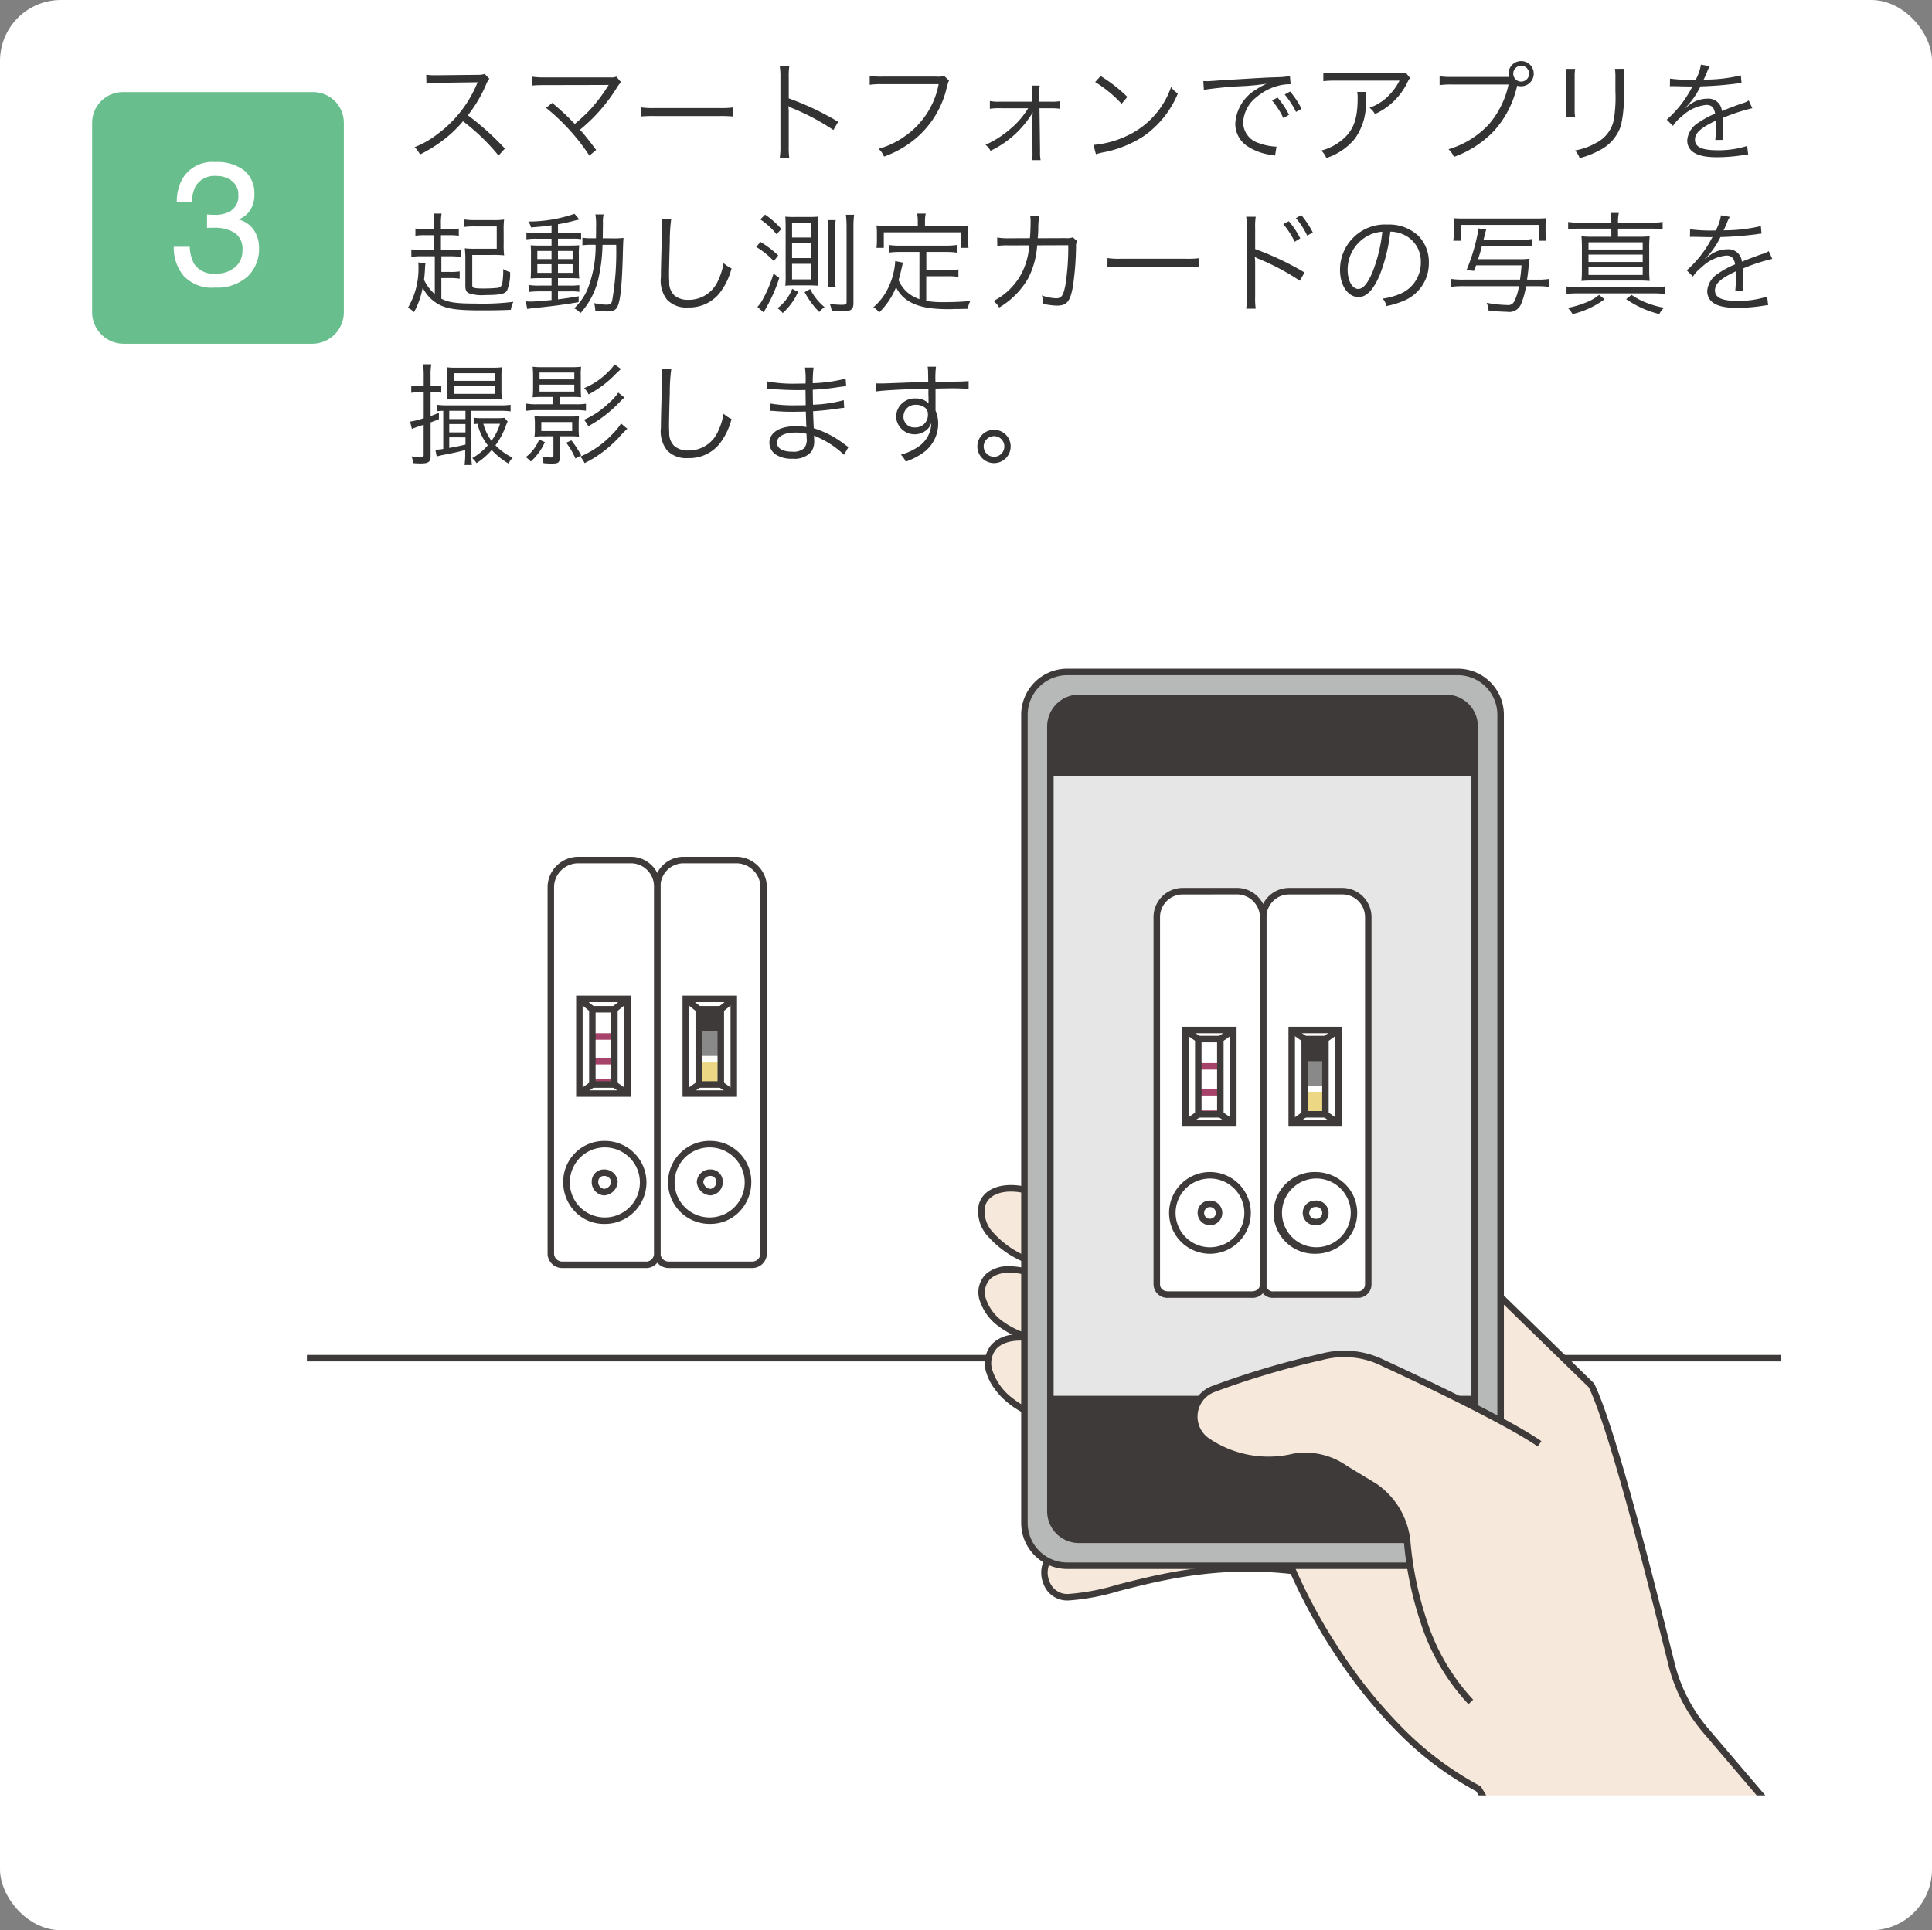 <svg xmlns="http://www.w3.org/2000/svg" xmlns:xlink="http://www.w3.org/1999/xlink" width="219.205" height="219.058" viewBox="0 0 219.205 219.058">
  <rect x="0" y="0" width="219.205" height="219.058" fill="#808080" stroke="none"/>
  <defs>
    <clipPath id="clip-path">
      <rect id="長方形_389" data-name="長方形 389" width="95.691" height="69.928" transform="translate(805.881 7108.342)" fill="none"/>
    </clipPath>
    <clipPath id="clip-path-2">
      <rect id="長方形_390" data-name="長方形 390" width="100.843" height="75.08" transform="translate(800.728 7103.189)" fill="none"/>
    </clipPath>
    <clipPath id="clip-path-3">
      <rect id="長方形_392" data-name="長方形 392" width="105.849" height="130.728" transform="translate(795.723 7047.542)" fill="none"/>
    </clipPath>
    <clipPath id="clip-path-4">
      <rect id="長方形_394" data-name="長方形 394" width="64.481" height="109.971" transform="translate(807.942 7047.542)" fill="none"/>
    </clipPath>
  </defs>
  <g id="グループ_752" data-name="グループ 752" transform="translate(-696.863 -6974.522)">
    <rect id="長方形_380" data-name="長方形 380" width="219.205" height="219.058" rx="6.919" transform="translate(696.863 6974.522)" fill="#fff"/>
    <path id="線_261" data-name="線 261" d="M80.086.23H0A.23.23,0,0,1-.23,0,.23.23,0,0,1,0-.23H80.086a.23.23,0,0,1,.23.23A.23.23,0,0,1,80.086.23Z" transform="translate(731.683 7128.658)" fill="#fff"/>
    <path id="線_262" data-name="線 262" d="M80.086.368H0V-.368H80.086Z" transform="translate(731.683 7128.658)" fill="#3e3a39"/>
    <path id="線_263" data-name="線 263" d="M63.3.23H0A.23.23,0,0,1-.23,0,.23.23,0,0,1,0-.23H63.3a.23.23,0,0,1,.23.23A.23.23,0,0,1,63.3.23Z" transform="translate(835.618 7128.658)" fill="#fff"/>
    <path id="線_264" data-name="線 264" d="M63.3.368H0V-.368H63.3Z" transform="translate(835.618 7128.658)" fill="#3e3a39"/>
    <path id="パス_494" data-name="パス 494" d="M782.179,7118.058h-9.422a1.3,1.3,0,0,1-1.325-1.177v-41.663a2.988,2.988,0,0,1,2.944-3.091h6.036a3.11,3.11,0,0,1,3.092,3.091v41.663A1.3,1.3,0,0,1,782.179,7118.058Z" fill="#fff"/>
    <path id="パス_495" data-name="パス 495" d="M782.179,7118.426h-9.422a1.667,1.667,0,0,1-1.693-1.545v-41.663a3.352,3.352,0,0,1,3.312-3.459h6.036a3.5,3.5,0,0,1,2.409.987,3.414,3.414,0,0,1,1.051,2.472v41.663A1.667,1.667,0,0,1,782.179,7118.426Zm-7.8-45.931a2.624,2.624,0,0,0-2.576,2.723v41.663a.939.939,0,0,0,.957.809h9.422a.939.939,0,0,0,.957-.809v-41.663a2.683,2.683,0,0,0-.826-1.943,2.759,2.759,0,0,0-1.9-.78Z" fill="#3e3a39"/>
    <rect id="長方形_381" data-name="長方形 381" width="2.65" height="2.797" transform="translate(775.996 7088.91)" fill="#3e3a39"/>
    <rect id="長方形_382" data-name="長方形 382" width="2.65" height="2.797" transform="translate(775.996 7091.56)" fill="#898989"/>
    <rect id="長方形_383" data-name="長方形 383" width="2.65" height="2.503" transform="translate(775.996 7095.093)" fill="#ebd784"/>
    <path id="長方形_384" data-name="長方形 384" d="M-.368-.368H5.815V11.115H-.368ZM5.079.368H.368V10.379H5.079Z" transform="translate(774.671 7087.879)" fill="#3e3a39"/>
    <path id="長方形_385" data-name="長方形 385" d="M-.368-.368H2.871V8.907H-.368Zm2.5.736H.368v7.8H2.135Z" transform="translate(776.143 7089.057)" fill="#3e3a39"/>
    <path id="線_265" data-name="線 265" d="M1.242,1.465-.23.287.23-.287,1.7.89Z" transform="translate(774.671 7087.879)" fill="#3e3a39"/>
    <path id="線_266" data-name="線 266" d="M.211,1.332l-.422-.6L1.261-.3l.422.6Z" transform="translate(774.671 7097.595)" fill="#3e3a39"/>
    <path id="線_267" data-name="線 267" d="M1.261,1.332-.211.3.211-.3,1.683.729Z" transform="translate(778.646 7097.595)" fill="#3e3a39"/>
    <path id="線_268" data-name="線 268" d="M.23,1.465-.23.89,1.242-.287,1.7.287Z" transform="translate(778.646 7087.879)" fill="#3e3a39"/>
    <path id="パス_496" data-name="パス 496" d="M777.468,7107.238a1.368,1.368,0,0,1,1.4,1.4,1.5,1.5,0,0,1-1.4,1.545,1.628,1.628,0,0,1-1.546-1.545A1.5,1.5,0,0,1,777.468,7107.238Zm0,2.208a.78.78,0,0,0,.662-.809.641.641,0,0,0-.662-.663.781.781,0,0,0-.81.663A.9.9,0,0,0,777.468,7109.446Z" fill="#3e3a39"/>
    <path id="パス_497" data-name="パス 497" d="M777.468,7104a4.643,4.643,0,0,1,4.637,4.638,4.83,4.83,0,0,1-1.356,3.4,4.549,4.549,0,0,1-3.281,1.381,4.712,4.712,0,1,1,0-9.422Zm0,8.686a3.976,3.976,0,0,0,0-7.95,3.976,3.976,0,1,0,0,7.95Z" fill="#3e3a39"/>
    <path id="パス_498" data-name="パス 498" d="M770.254,7118.058h-9.569a1.3,1.3,0,0,1-1.325-1.177v-41.663a3.11,3.11,0,0,1,3.092-3.091h6.036a2.988,2.988,0,0,1,2.944,3.091v41.663A1.266,1.266,0,0,1,770.254,7118.058Z" fill="#fff"/>
    <path id="パス_499" data-name="パス 499" d="M770.254,7118.426h-9.569a1.667,1.667,0,0,1-1.693-1.545v-41.663a3.414,3.414,0,0,1,1.051-2.472,3.5,3.5,0,0,1,2.409-.987h6.036a3.352,3.352,0,0,1,3.312,3.459v41.663A1.628,1.628,0,0,1,770.254,7118.426Zm-7.8-45.931a2.759,2.759,0,0,0-1.9.78,2.683,2.683,0,0,0-.826,1.943v41.663a.939.939,0,0,0,.957.809h9.569a.9.9,0,0,0,.81-.809v-41.663a2.624,2.624,0,0,0-2.576-2.723Z" fill="#3e3a39"/>
    <path id="長方形_386" data-name="長方形 386" d="M-.368-.368H5.815V11.115H-.368ZM5.079.368H.368V10.379H5.079Z" transform="translate(762.599 7087.879)" fill="#3e3a39"/>
    <path id="線_269" data-name="線 269" d="M1.242,1.465-.23.287.23-.287,1.7.89Z" transform="translate(762.599 7087.879)" fill="#3e3a39"/>
    <path id="線_270" data-name="線 270" d="M.211,1.332l-.422-.6L1.261-.3l.422.6Z" transform="translate(762.599 7097.595)" fill="#3e3a39"/>
    <path id="線_271" data-name="線 271" d="M1.261,1.332-.211.3.211-.3,1.683.729Z" transform="translate(766.574 7097.595)" fill="#3e3a39"/>
    <path id="線_272" data-name="線 272" d="M.23,1.465-.23.89,1.242-.287,1.7.287Z" transform="translate(766.574 7087.879)" fill="#3e3a39"/>
    <path id="パス_500" data-name="パス 500" d="M765.4,7107.238a1.5,1.5,0,0,1,1.546,1.4,1.628,1.628,0,0,1-1.546,1.545,1.5,1.5,0,0,1-1.4-1.545A1.368,1.368,0,0,1,765.4,7107.238Zm0,2.208a.9.9,0,0,0,.81-.809.781.781,0,0,0-.81-.663.641.641,0,0,0-.662.663A.78.78,0,0,0,765.4,7109.446Z" fill="#3e3a39"/>
    <path id="パス_501" data-name="パス 501" d="M765.4,7104a4.712,4.712,0,1,1,0,9.422,4.549,4.549,0,0,1-3.281-1.381,4.83,4.83,0,0,1-1.356-3.4A4.643,4.643,0,0,1,765.4,7104Zm0,8.686a3.976,3.976,0,1,0,0-7.95,3.976,3.976,0,0,0,0,7.95Z" fill="#3e3a39"/>
    <rect id="長方形_387" data-name="長方形 387" width="2.65" height="0.589" transform="translate(764.071 7097.006)" fill="#a7436a"/>
    <path id="線_273" data-name="線 273" d="M2.5.368H0V-.368H2.5Z" transform="translate(764.071 7094.945)" fill="#a7436a"/>
    <path id="線_274" data-name="線 274" d="M2.5.368H0V-.368H2.5Z" transform="translate(764.071 7092.148)" fill="#a7436a"/>
    <path id="長方形_388" data-name="長方形 388" d="M-.368-.368H2.871V8.907H-.368Zm2.5.736H.368v7.8H2.135Z" transform="translate(764.071 7089.057)" fill="#3e3a39"/>
    <g id="グループ_661" data-name="グループ 661">
      <g id="グループ_660" data-name="グループ 660" clip-path="url(#clip-path)">
        <path id="パス_502" data-name="パス 502" d="M901.424,7183.864l-11.041-12.955a18.6,18.6,0,0,1-3.828-7.361c-2.061-8.244-6.624-26.646-9.127-31.8L860.2,7114.967l-47.257-5.447c-6.183-1.178-6.919,5.3,1.178,8.244l.736,1.619c-8.686-3.533-8.98,5.742.147,7.214h0c-8.833-2.061-7.508,7.066,1.031,8.98l7.066,11.483-6.183,3.386a2.872,2.872,0,0,0-1.325,3.68c1.914,5.006,11.483-3.238,27.971-1.324,0,0,7.214,17.518,21.052,24.732l5.005,8.391Z" fill="#f6e8da"/>
      </g>
    </g>
    <g id="グループ_663" data-name="グループ 663">
      <g id="グループ_662" data-name="グループ 662" clip-path="url(#clip-path-2)">
        <path id="パス_503" data-name="パス 503" d="M869.309,7186.113l-4.952-8.3a37.464,37.464,0,0,1-9.126-6.927,56.165,56.165,0,0,1-6.632-8.217,64.02,64.02,0,0,1-5.285-9.524c-8.3-.922-14.756.727-19.483,1.933a26.081,26.081,0,0,1-5.486,1.056h-.062a2.855,2.855,0,0,1-3.029-1.872,3.261,3.261,0,0,1-.058-2.378,3.384,3.384,0,0,1,1.547-1.758l5.845-3.2-6.782-11.022c-4.21-.993-6.4-3.577-7-5.506a3.3,3.3,0,0,1,.577-3.313,3.813,3.813,0,0,1,2.35-1.092,8.836,8.836,0,0,1-1.5-.9,5.879,5.879,0,0,1-2.19-2.918,2.9,2.9,0,0,1,.726-3.1,3.732,3.732,0,0,1,2.449-.858,8.673,8.673,0,0,1,2.942.51l-.306-.674a11.391,11.391,0,0,1-4.877-3.2,4.145,4.145,0,0,1-1.062-3.63c.483-1.754,2.479-2.568,5.088-2.074l47.368,5.46.09.087,17.27,16.828.028.058c2.449,5.04,6.855,22.672,8.972,31.145l.18.719a18.159,18.159,0,0,0,3.75,7.214l11.043,12.957-.56.478L890.1,7171.148a18.877,18.877,0,0,1-3.9-7.5l0-.009-.181-.725c-2.1-8.417-6.471-25.9-8.892-30.944l-17.088-16.65-47.159-5.437c-2.21-.421-3.88.185-4.254,1.544a3.436,3.436,0,0,0,.922,2.968,10.55,10.55,0,0,0,4.7,3.025l.145.053,1.183,2.6-.856-.349c-3.47-1.412-4.974-.541-5.459-.1a2.195,2.195,0,0,0-.515,2.342,5.146,5.146,0,0,0,1.925,2.537,9.491,9.491,0,0,0,3.512,1.558q.437.07.9.177l1.367.261-.138.723-1.369-.261q-.469-.075-.918-.181c-2.516-.4-3.639.311-4.1.805a2.555,2.555,0,0,0-.413,2.594,6.451,6.451,0,0,0,2.124,2.937,10.772,10.772,0,0,0,4.482,2.1l.152.034,7.35,11.945-6.523,3.572a2.5,2.5,0,0,0-1.16,3.221l0,.005a2.147,2.147,0,0,0,2.34,1.4h.057a25.784,25.784,0,0,0,5.311-1.033c4.822-1.232,11.426-2.918,19.961-1.927l.215.025.083.2a61.835,61.835,0,0,0,5.311,9.61,55.4,55.4,0,0,0,6.542,8.1,36.651,36.651,0,0,0,9.029,6.833l.092.048.053.09,5.005,8.391Z" fill="#3e3a39"/>
      </g>
    </g>
    <g id="グループ_665" data-name="グループ 665">
      <g id="グループ_664" data-name="グループ 664" clip-path="url(#clip-path-3)">
        <rect id="長方形_391" data-name="長方形 391" width="54.028" height="101.432" rx="4.858" transform="translate(813.094 7050.781)" fill="#b7b8b8"/>
      </g>
    </g>
    <g id="グループ_667" data-name="グループ 667">
      <g id="グループ_666" data-name="グループ 666" clip-path="url(#clip-path-4)">
        <path id="長方形_393" data-name="長方形 393" d="M4.858-.368H49.17A5.232,5.232,0,0,1,54.4,4.858V96.574A5.232,5.232,0,0,1,49.17,101.8H4.858A5.232,5.232,0,0,1-.368,96.574V4.858A5.232,5.232,0,0,1,4.858-.368ZM49.17,101.064a4.5,4.5,0,0,0,4.49-4.49V4.858A4.5,4.5,0,0,0,49.17.368H4.858a4.5,4.5,0,0,0-4.49,4.49V96.574a4.5,4.5,0,0,0,4.49,4.49Z" transform="translate(813.094 7050.781)" fill="#3e3a39"/>
      </g>
    </g>
    <g id="グループ_669" data-name="グループ 669">
      <g id="グループ_668" data-name="グループ 668" clip-path="url(#clip-path-3)">
        <rect id="長方形_395" data-name="長方形 395" width="48.14" height="95.543" rx="3.239" transform="translate(816.039 7053.725)" fill="#e6e6e6"/>
        <path id="長方形_396" data-name="長方形 396" d="M3.239-.368H44.9a3.611,3.611,0,0,1,3.607,3.607V92.3A3.611,3.611,0,0,1,44.9,95.911H3.239A3.611,3.611,0,0,1-.368,92.3V3.239A3.611,3.611,0,0,1,3.239-.368ZM44.9,95.175A2.874,2.874,0,0,0,47.772,92.3V3.239A2.874,2.874,0,0,0,44.9.368H3.239A2.874,2.874,0,0,0,.368,3.239V92.3a2.874,2.874,0,0,0,2.871,2.871Z" transform="translate(816.039 7053.725)" fill="#3e3a39"/>
        <path id="パス_504" data-name="パス 504" d="M864.178,7062.558H816.039v-5.594a3.267,3.267,0,0,1,3.238-3.239H860.94a3.267,3.267,0,0,1,3.238,3.239Z" fill="#3e3a39"/>
        <path id="パス_505" data-name="パス 505" d="M816.039,7132.927h48.139v13.1a3.267,3.267,0,0,1-3.238,3.238H819.277a3.267,3.267,0,0,1-3.238-3.238Z" fill="#3e3a39"/>
        <path id="パス_506" data-name="パス 506" d="M863.737,7167.67c-5.153-5.3-6.772-13.249-7.214-18.107a8.636,8.636,0,0,0-3.68-6.331l-3.386-2.061a7.838,7.838,0,0,0-5.742-1.325,12.374,12.374,0,0,1-9.863-1.766,3.355,3.355,0,0,1,.589-5.889,93.73,93.73,0,0,1,12.366-3.68,9.819,9.819,0,0,1,7.066.736c3.533,1.619,13.839,6.477,17.666,9.127Z" fill="#f6e8da"/>
        <path id="パス_507" data-name="パス 507" d="M863.473,7167.926a24.539,24.539,0,0,1-5.458-9.357,39.775,39.775,0,0,1-1.858-8.973v-.012a7.559,7.559,0,0,0-1.071-3.385,8.867,8.867,0,0,0-2.444-2.66l-3.4-2.07a7.442,7.442,0,0,0-5.463-1.26,13.427,13.427,0,0,1-6.248-.062,14.009,14.009,0,0,1-3.871-1.753l-.011-.007a3.714,3.714,0,0,1-1.633-3.465,3.665,3.665,0,0,1,2.286-3.071l.005,0a94.671,94.671,0,0,1,12.407-3.693,10.248,10.248,0,0,1,7.316.758c1.358.623,13.415,6.177,17.72,9.158l-.419.605c-3.454-2.392-12.695-6.842-17.61-9.1a9.525,9.525,0,0,0-6.8-.719l-.032.009a94.1,94.1,0,0,0-12.307,3.661,2.987,2.987,0,0,0-.528,5.238,12,12,0,0,0,9.59,1.715l.022,0a8.182,8.182,0,0,1,6,1.382l3.4,2.068a8.956,8.956,0,0,1,3.833,6.6,39.02,39.02,0,0,0,1.822,8.8,23.82,23.82,0,0,0,5.289,9.081Z" fill="#3e3a39"/>
        <path id="パス_508" data-name="パス 508" d="M850.929,7121.444H841.36a1.083,1.083,0,0,1-1.178-1.177V7078.6a2.953,2.953,0,0,1,2.944-2.944h6.036a2.953,2.953,0,0,1,2.945,2.944v41.663A1.161,1.161,0,0,1,850.929,7121.444Z" fill="#fff"/>
        <path id="パス_509" data-name="パス 509" d="M850.929,7121.812H841.36a1.448,1.448,0,0,1-1.546-1.545V7078.6a3.316,3.316,0,0,1,3.312-3.312h6.036a3.316,3.316,0,0,1,3.313,3.312v41.663A1.531,1.531,0,0,1,850.929,7121.812Zm-7.8-45.784a2.579,2.579,0,0,0-2.576,2.576v41.663a.723.723,0,0,0,.81.809h9.569a.792.792,0,0,0,.81-.809V7078.6a2.579,2.579,0,0,0-2.577-2.576Z" fill="#3e3a39"/>
      </g>
    </g>
    <rect id="長方形_398" data-name="長方形 398" width="2.65" height="2.797" transform="translate(844.746 7092.295)" fill="#3e3a39"/>
    <rect id="長方形_399" data-name="長方形 399" width="2.65" height="2.797" transform="translate(844.746 7094.945)" fill="#898989"/>
    <rect id="長方形_400" data-name="長方形 400" width="2.65" height="2.65" transform="translate(844.746 7098.479)" fill="#ebd784"/>
    <path id="長方形_401" data-name="長方形 401" d="M-.368-.368H5.668V10.968H-.368Zm5.3.736H.368v9.863H4.932Z" transform="translate(843.421 7091.412)" fill="#3e3a39"/>
    <path id="長方形_402" data-name="長方形 402" d="M-.368-.368H2.723V8.907H-.368ZM1.987.368H.368v7.8H1.987Z" transform="translate(844.893 7092.443)" fill="#3e3a39"/>
    <g id="グループ_671" data-name="グループ 671">
      <g id="グループ_670" data-name="グループ 670" clip-path="url(#clip-path-3)">
        <path id="線_275" data-name="線 275" d="M1.261,1.332-.211.3.211-.3,1.683.729Z" transform="translate(843.421 7091.412)" fill="#3e3a39"/>
        <path id="線_276" data-name="線 276" d="M.211,1.332l-.422-.6L1.261-.3l.422.6Z" transform="translate(843.421 7100.981)" fill="#3e3a39"/>
        <path id="線_277" data-name="線 277" d="M1.261,1.332-.211.3.211-.3,1.683.729Z" transform="translate(847.248 7100.981)" fill="#3e3a39"/>
        <path id="線_278" data-name="線 278" d="M.211,1.332l-.422-.6L1.261-.3l.422.6Z" transform="translate(847.248 7091.412)" fill="#3e3a39"/>
        <path id="パス_510" data-name="パス 510" d="M846.071,7110.771a1.406,1.406,0,1,1,0,2.8,1.4,1.4,0,1,1,0-2.8Zm0,2.061a.676.676,0,1,0,0-1.325.662.662,0,1,0,0,1.325Z" fill="#3e3a39"/>
        <path id="パス_511" data-name="パス 511" d="M846.071,7116.807a4.638,4.638,0,1,1,0-9.275,4.831,4.831,0,0,1,3.4,1.356,4.59,4.59,0,0,1,0,6.563A4.831,4.831,0,0,1,846.071,7116.807Zm0-8.539a3.9,3.9,0,1,0,4.048,3.9A3.906,3.906,0,0,0,846.071,7108.268Z" fill="#3e3a39"/>
        <path id="パス_512" data-name="パス 512" d="M838.857,7121.444h-9.422a1.2,1.2,0,0,1-1.325-1.177V7078.6a2.953,2.953,0,0,1,2.945-2.944h6.035a2.988,2.988,0,0,1,3.092,2.944v41.663A1.2,1.2,0,0,1,838.857,7121.444Z" fill="#fff"/>
        <path id="パス_513" data-name="パス 513" d="M838.857,7121.812h-9.422a1.571,1.571,0,0,1-1.693-1.545V7078.6a3.316,3.316,0,0,1,3.313-3.312h6.035a3.353,3.353,0,0,1,3.46,3.312v41.663A1.571,1.571,0,0,1,838.857,7121.812Zm-7.8-45.784a2.579,2.579,0,0,0-2.577,2.576v41.663c0,.6.516.809.957.809h9.422c.441,0,.957-.212.957-.809V7078.6a2.625,2.625,0,0,0-2.724-2.576Z" fill="#3e3a39"/>
      </g>
    </g>
    <path id="長方形_404" data-name="長方形 404" d="M-.368-.368H5.815V10.968H-.368ZM5.079.368H.368v9.863H5.079Z" transform="translate(831.349 7091.412)" fill="#3e3a39"/>
    <g id="グループ_673" data-name="グループ 673">
      <g id="グループ_672" data-name="グループ 672" clip-path="url(#clip-path-3)">
        <path id="線_279" data-name="線 279" d="M1.261,1.332-.211.3.211-.3,1.683.729Z" transform="translate(831.349 7091.412)" fill="#3e3a39"/>
        <path id="線_280" data-name="線 280" d="M.211,1.332l-.422-.6L1.261-.3l.422.6Z" transform="translate(831.349 7100.981)" fill="#3e3a39"/>
        <path id="線_281" data-name="線 281" d="M1.261,1.332-.211.3.211-.3,1.683.729Z" transform="translate(835.324 7100.981)" fill="#3e3a39"/>
        <path id="線_282" data-name="線 282" d="M.211,1.332l-.422-.6L1.261-.3l.422.6Z" transform="translate(835.324 7091.412)" fill="#3e3a39"/>
        <path id="パス_514" data-name="パス 514" d="M834.146,7110.771a1.4,1.4,0,1,1-1.4,1.4A1.368,1.368,0,0,1,834.146,7110.771Zm0,2.061a.662.662,0,1,0-.662-.662A.641.641,0,0,0,834.146,7112.832Z" fill="#3e3a39"/>
        <path id="パス_515" data-name="パス 515" d="M834.146,7116.807a4.638,4.638,0,1,1,4.637-4.637A4.642,4.642,0,0,1,834.146,7116.807Zm0-8.539a3.9,3.9,0,1,0,3.9,3.9A3.906,3.906,0,0,0,834.146,7108.268Z" fill="#3e3a39"/>
      </g>
    </g>
    <rect id="長方形_406" data-name="長方形 406" width="2.503" height="0.589" transform="translate(832.821 7100.54)" fill="#a7436a"/>
    <g id="グループ_675" data-name="グループ 675">
      <g id="グループ_674" data-name="グループ 674" clip-path="url(#clip-path-3)">
        <path id="線_283" data-name="線 283" d="M2.5.368H0V-.368H2.5Z" transform="translate(832.821 7098.479)" fill="#a7436a"/>
        <path id="線_284" data-name="線 284" d="M2.5.368H0V-.368H2.5Z" transform="translate(832.821 7095.534)" fill="#a7436a"/>
      </g>
    </g>
    <path id="長方形_408" data-name="長方形 408" d="M-.368-.368H2.871V8.907H-.368Zm2.5.736H.368v7.8H2.135Z" transform="translate(832.821 7092.443)" fill="#3e3a39"/>
    <path id="パス_649" data-name="パス 649" d="M11.353,10.32a31.335,31.335,0,0,0-4.2-3.78A15.237,15.237,0,0,0,9.236,3.012a2.352,2.352,0,0,1,.353-.617l-.529-.542a2.349,2.349,0,0,1-.806.1L3.755,2H3.427a5.922,5.922,0,0,1-1-.063l.025,1.021a8.478,8.478,0,0,1,1.3-.1L7.963,2.8a2.14,2.14,0,0,0,.3-.013.267.267,0,0,1-.038.088c-.025.063-.038.076-.063.151a13.657,13.657,0,0,1-4.5,5.683,10.143,10.143,0,0,1-2.558,1.449,2.8,2.8,0,0,1,.617.832A16.226,16.226,0,0,0,4.2,9.475,13.678,13.678,0,0,0,6.6,7.22a23.435,23.435,0,0,1,4.032,3.893ZM16.027,5.7a23.781,23.781,0,0,1,4.914,5.418l.769-.643c-.844-1.121-1.361-1.777-1.84-2.293a19.268,19.268,0,0,0,4.158-4.725,3.6,3.6,0,0,1,.5-.668L24,2.155a1.538,1.538,0,0,1-.706.088H15.952a9.158,9.158,0,0,1-1.474-.076v1c.428-.038.781-.05,1.462-.05,7.018-.013,7.018-.013,7.195-.025-.05.076-.063.088-.1.151a18.393,18.393,0,0,1-2.079,2.734,21.974,21.974,0,0,1-1.676,1.55A27.226,27.226,0,0,0,16.72,5.141ZM26.8,6.678a13.764,13.764,0,0,1,1.562-.05h7.308a14.414,14.414,0,0,1,1.537.05V5.658a9.938,9.938,0,0,1-1.525.063H28.363A8.913,8.913,0,0,1,26.8,5.645Zm16.821,4.712a8.57,8.57,0,0,1-.063-1.336V6.262a4.4,4.4,0,0,0-.05-.743l.025-.013a1.39,1.39,0,0,0,.391.214,25.69,25.69,0,0,1,4.7,2.495l.542-.932a31.249,31.249,0,0,0-5.607-2.659V2.268a7.909,7.909,0,0,1,.063-1.31H42.538a7.471,7.471,0,0,1,.076,1.285v7.825a8.1,8.1,0,0,1-.076,1.323ZM61.173,2.054a1.693,1.693,0,0,1-.806.1h-6.2a7.572,7.572,0,0,1-1.424-.088V3.087a8.762,8.762,0,0,1,1.411-.076h6.413a9.3,9.3,0,0,1-3.969,6,9.362,9.362,0,0,1-2.848,1.336,2.385,2.385,0,0,1,.617.882,11.571,11.571,0,0,0,3.956-2.369A10.736,10.736,0,0,0,61.488,3.39c.176-.643.176-.643.265-.781Zm9.551,3.692a9.325,9.325,0,0,1-1.953,2.281,11.335,11.335,0,0,1-2.885,1.865,2.242,2.242,0,0,1,.567.68,11.169,11.169,0,0,0,4.725-4.246.808.808,0,0,0,.063-.139c-.025.365-.05.68-.05.706l.025,3.755v.05a6.805,6.805,0,0,1-.038.932h.958a4.488,4.488,0,0,1-.063-.983l-.063-4.9h1.21a6.883,6.883,0,0,1,1.134.063V4.939A6.431,6.431,0,0,1,73.219,5H72l-.013-.932v-.2a3.8,3.8,0,0,1,.05-.693h-.907a4.667,4.667,0,0,1,.063.945L71.2,5H67.5a5.08,5.08,0,0,1-1.121-.076v.882a6.609,6.609,0,0,1,1.134-.063Zm7.6-2.974a13.913,13.913,0,0,1,3,2.47l.655-.781a16.414,16.414,0,0,0-3.037-2.369Zm.088,8.19a6.619,6.619,0,0,1,.756-.2,12.7,12.7,0,0,0,4.7-1.877A11.051,11.051,0,0,0,87.709,4.07a2.524,2.524,0,0,1-.769-.743A9.521,9.521,0,0,1,81.8,8.934a10.967,10.967,0,0,1-3.667.97ZM90.657,3.654A41.946,41.946,0,0,1,95,3.238a25.787,25.787,0,0,0,2.772-.277,8.247,8.247,0,0,0-1.2.668A4.794,4.794,0,0,0,94.223,7.5a3.051,3.051,0,0,0,1.4,2.57,6.356,6.356,0,0,0,2.722.97c.227.038.252.05.391.076l.164-1.021h-.126a6.458,6.458,0,0,1-1.89-.4,2.47,2.47,0,0,1-1.764-2.331,3.851,3.851,0,0,1,1.55-2.911,6.2,6.2,0,0,1,2.419-1.26,5.285,5.285,0,0,1,1.411-.176l-.076-.932a8.51,8.51,0,0,1-1.5.139l-.718.025c-.416.013-.58.025-2.129.113L94.1,2.482c-1.55.088-1.625.1-2.331.151-.391.025-.542.038-.718.038-.088,0-.214,0-.454-.013Zm7.736,1.21a8.861,8.861,0,0,1,1.285,2l.643-.378a9.565,9.565,0,0,0-1.3-1.953Zm1.436-.68a9.971,9.971,0,0,1,1.285,1.978l.63-.353a10.211,10.211,0,0,0-1.3-1.966ZM113.551,1.7c-.227.088-.227.088-1.071.088h-6.766a9.235,9.235,0,0,1-1.5-.088v.97a12.166,12.166,0,0,1,1.487-.063h7.157a6.685,6.685,0,0,1-1.411,1.877,5.455,5.455,0,0,1-1.991,1.2,2.475,2.475,0,0,1,.617.718,7.541,7.541,0,0,0,3.679-3.591,2.261,2.261,0,0,1,.3-.5Zm-5.494,2.192a3.327,3.327,0,0,1,.05.68c0,2.457-.491,3.742-1.827,4.813a5.921,5.921,0,0,1-2.306,1.159,2.464,2.464,0,0,1,.58.844,6.864,6.864,0,0,0,3.226-2.18,6.749,6.749,0,0,0,1.247-4.435,4.571,4.571,0,0,1,.05-.882Zm16.972-1.7h-6.2a8.933,8.933,0,0,1-1.424-.076V3.125a9.3,9.3,0,0,1,1.411-.076h6.413a10.211,10.211,0,0,1-2.205,4.486,10.118,10.118,0,0,1-4.612,2.86,2.493,2.493,0,0,1,.617.869,11.692,11.692,0,0,0,4.586-2.986,11.253,11.253,0,0,0,2.57-5.015l.025-.076a1.485,1.485,0,0,0,.441.063,1.43,1.43,0,1,0-1.424-1.424,1.335,1.335,0,0,0,.05.365ZM126.668.92a.9.9,0,1,1-.907.895A.9.9,0,0,1,126.668.92Zm5.065.353a7.411,7.411,0,0,1,.05,1.058V5.7a7.64,7.64,0,0,1-.05,1.058h1.046a6.671,6.671,0,0,1-.05-1.046V2.319a6.882,6.882,0,0,1,.05-1.046Zm5.569,0a7.007,7.007,0,0,1,.05,1.109V3.805a15.667,15.667,0,0,1-.176,3.213,3.759,3.759,0,0,1-2.016,2.659,7.336,7.336,0,0,1-2.394.857,2.41,2.41,0,0,1,.529.869,9.92,9.92,0,0,0,2.293-.907,4.788,4.788,0,0,0,2.394-2.8,14.2,14.2,0,0,0,.315-3.843V2.369a5.626,5.626,0,0,1,.063-1.1Zm8.946,1.247a17.63,17.63,0,0,1-2.7-.139l-.013.869a2.235,2.235,0,0,1,.277-.013h.2c.466.013,1.651.038,1.852.038a1.4,1.4,0,0,0,.239-.025L146,3.44a12.538,12.538,0,0,1-2.822,3.6l.706.706a4.169,4.169,0,0,1,.97-1.046,4.733,4.733,0,0,1,2.81-1.336c.592,0,.895.3,1,1a9.782,9.782,0,0,0-1.877,1.008,2.605,2.605,0,0,0-1.285,1.991c0,1.3,1.1,1.94,3.352,1.94a19.547,19.547,0,0,0,3.062-.252,4.959,4.959,0,0,1,.5-.063l-.113-.97a10.557,10.557,0,0,1-3.364.491c-1.777,0-2.558-.365-2.558-1.2,0-.756.655-1.348,2.369-2.155a3.314,3.314,0,0,1,.013.378,18.122,18.122,0,0,1-.076,1.814l.857-.013a2.74,2.74,0,0,1-.025-.454c0-.113,0-.29.013-.567.013-.252.013-.529.013-.693,0-.315,0-.441-.025-.769a20.92,20.92,0,0,1,3.364-1.109l-.4-.882a2.772,2.772,0,0,1-.857.365c-.554.2-1.273.466-2.192.832a1.529,1.529,0,0,0-1.663-1.4,3.353,3.353,0,0,0-1.9.617c-.126.088-.126.088-.58.441a.1.1,0,0,1-.025-.038V5.67a.012.012,0,0,0,.013-.013,2.062,2.062,0,0,1,.164-.126c.05-.038.3-.328.428-.479a9.291,9.291,0,0,0,1.134-1.789,40.684,40.684,0,0,0,4.158-.328,3.928,3.928,0,0,1,.5-.063l-.076-.857a17.734,17.734,0,0,1-3.969.479,2.145,2.145,0,0,0-.265.013c.063-.113.227-.454.391-.857a2.676,2.676,0,0,1,.328-.68L147.055.794a5.348,5.348,0,0,1-.6,1.726ZM3.4,26.827A4.808,4.808,0,0,1,2.18,25.215c.05-.428.088-.769.113-1.386a3.49,3.49,0,0,1,.05-.479l-.819-.113c.013.164.025.277.025.567A8.659,8.659,0,0,1,.34,28.4a2.007,2.007,0,0,1,.706.479A9.531,9.531,0,0,0,2.029,26.1,4.3,4.3,0,0,0,3.3,27.646c1.058.806,2.218,1.033,5.279,1.033,1.751,0,2.293-.013,3.452-.063a2.62,2.62,0,0,1,.29-.907,27.475,27.475,0,0,1-4.221.2c-2.255,0-3.137-.126-3.956-.554V25.013H5.166a5.994,5.994,0,0,1,1.058.076v-.832a6.283,6.283,0,0,1-1.046.063H4.145V22.543h.983a7.358,7.358,0,0,1,1.21.076v-.857a7.018,7.018,0,0,1-1.222.076H4.095V20.149h.882a7.341,7.341,0,0,1,1.147.063v-.819a6.161,6.161,0,0,1-1.147.063H4.095v-.529a6.157,6.157,0,0,1,.076-1.235H3.263a6.308,6.308,0,0,1,.076,1.235v.529H2.331A6.257,6.257,0,0,1,1.2,19.393v.819a7.071,7.071,0,0,1,1.134-.063H3.339v1.688H2a7.429,7.429,0,0,1-1.26-.076v.857A6.6,6.6,0,0,1,2,22.543H3.4Zm7.812-7.207a9.555,9.555,0,0,1,.05-1.247,7.288,7.288,0,0,1-1.273.063H7.963A8.067,8.067,0,0,1,6.7,18.36v.857a8.747,8.747,0,0,1,1.222-.063h2.507v2.533H8.089a9.866,9.866,0,0,1-1.285-.05,10.28,10.28,0,0,1,.063,1.411v2.772c0,.567.088.769.416.92a4.523,4.523,0,0,0,1.84.2c1.688,0,2.255-.126,2.482-.529a5.049,5.049,0,0,0,.34-2.066,3.5,3.5,0,0,1-.781-.353,10.217,10.217,0,0,1-.076,1.424c-.076.479-.189.643-.529.706a15.478,15.478,0,0,1-1.7.076c-.693,0-1.021-.038-1.121-.139-.076-.063-.088-.139-.088-.378V22.392H9.866a11.1,11.1,0,0,1,1.4.05,9.9,9.9,0,0,1-.05-1.348Zm5.431.29h-1.7a7.14,7.14,0,0,1-1.147-.076v.781a6.883,6.883,0,0,1,1.134-.063h1.714v.781H15.473c-.529,0-.869-.013-1.2-.038a8.4,8.4,0,0,1,.038,1.109v1.474c0,.63-.013.907-.038,1.184.3-.025.643-.038,1.172-.038h1.2v.844H15.259a6.942,6.942,0,0,1-1.159-.063v.781a10.847,10.847,0,0,1,1.147-.063h1.4v.983c-1.285.126-2,.176-2.394.176-.113,0-.328-.013-.529-.025l.164.869a5.885,5.885,0,0,1,.668-.1c2.142-.214,3.4-.378,5.166-.68v-.668c-1.109.189-1.537.252-2.344.353v-.907h1.386a6.282,6.282,0,0,1,1.033.05v-.756a7.6,7.6,0,0,1-1.147.05H17.375v-.844h1.26c.529,0,.857.013,1.159.038a8.548,8.548,0,0,1-.05-1.2V22.4a6.7,6.7,0,0,1,.05-1.109c-.3.025-.617.038-1.109.038h-1.31v-.781h1.613A5.541,5.541,0,0,1,20,20.6v-.756a5.776,5.776,0,0,1-1.109.063H17.375v-1a17.088,17.088,0,0,0,1.8-.391c.454-.113.454-.113.63-.151l-.554-.643A16.12,16.12,0,0,1,14,18.6a1.7,1.7,0,0,1,.315.668c.958-.076,1.424-.113,2.331-.239Zm0,2.029v.92H15.032v-.92Zm.731,0h1.663v.92H17.375Zm-.731,1.5v.983H15.032v-.983Zm.731,0h1.663v.983H17.375ZM22.453,20.5c.013-.428.013-.857.025-1.751a3.774,3.774,0,0,1,.076-.958h-.932a7.046,7.046,0,0,1,.076,1.449c0,.466,0,.832-.013,1.26h-.416a6.624,6.624,0,0,1-1.121-.063V21.3a7.694,7.694,0,0,1,1.172-.063h.328a13.314,13.314,0,0,1-.97,5.166,6.518,6.518,0,0,1-1.462,2.041,2.814,2.814,0,0,1,.718.542,8.717,8.717,0,0,0,1.978-3.7,18.916,18.916,0,0,0,.517-4.045h1.55a32.054,32.054,0,0,1-.454,6.325c-.088.378-.227.466-.693.466a6.977,6.977,0,0,1-1.361-.176,3.374,3.374,0,0,1,.139.844,12.393,12.393,0,0,0,1.336.1c.693,0,1.033-.164,1.21-.617.34-.819.5-2.6.592-6.4.025-.794.038-1.046.063-1.323a9.21,9.21,0,0,1-1.121.05Zm6.678-2.23a3.876,3.876,0,0,1,.05.668c0,.2,0,.441-.013.819-.1,3.969-.113,4.284-.113,5.128a3.51,3.51,0,0,0,.693,2.583,2.988,2.988,0,0,0,2.369.882,4.411,4.411,0,0,0,3.553-1.575,7.665,7.665,0,0,0,1.4-2.86,3.564,3.564,0,0,1-.907-.6,7.485,7.485,0,0,1-.617,1.978,3.619,3.619,0,0,1-3.377,2.192,2.378,2.378,0,0,1-1.575-.491A1.983,1.983,0,0,1,30,25.479c-.013-.29-.025-.6-.025-.756,0-.567.038-2.281.088-3.793a19.427,19.427,0,0,1,.164-2.659Zm11.2.088a8.156,8.156,0,0,1,1.84,1.676l.554-.58a9.141,9.141,0,0,0-1.852-1.638Zm-.466,3.125a8.943,8.943,0,0,1,2,1.613l.5-.655a11.755,11.755,0,0,0-2.016-1.525Zm1.966,3.024a14.42,14.42,0,0,1-1.2,2.885,3.5,3.5,0,0,1-.63.895l.718.63c.076-.151.126-.252.29-.542A17.89,17.89,0,0,0,42.487,25Zm3.944,1.336c.4,0,.731.013,1.121.038-.025-.29-.038-.693-.038-1.222V19.305a11.267,11.267,0,0,1,.05-1.26c-.365.025-.617.038-1.021.038H44.176a9.963,9.963,0,0,1-1.008-.038c.025.3.038.693.038,1.134v5.393a11.111,11.111,0,0,1-.038,1.31c.265-.025.6-.038,1.046-.038Zm-1.84-7.081h2.192v1.651H43.936Zm0,2.306h2.192v1.676H43.936Zm0,2.331h2.192v1.764H43.936Zm1.424,3.213a9.76,9.76,0,0,0,1.663,2.255,2.624,2.624,0,0,1,.6-.554A6.223,6.223,0,0,1,45.99,26.26ZM48.875,26a8.311,8.311,0,0,1-.063-1.3V19.734a7.049,7.049,0,0,1,.076-1.3h-.92a8.548,8.548,0,0,1,.076,1.285V24.7a8.392,8.392,0,0,1-.076,1.3Zm-4.927.239a4.984,4.984,0,0,1-1.663,2.192,3.012,3.012,0,0,1,.592.554,6.975,6.975,0,0,0,1.739-2.407ZM50.9,19.318a10.5,10.5,0,0,1,.076-1.487h-.932a12.375,12.375,0,0,1,.076,1.487v8.4c0,.29-.076.328-.643.328a10.046,10.046,0,0,1-1.26-.1,3.252,3.252,0,0,1,.214.806c.29.025.882.038,1.121.038,1.084,0,1.348-.189,1.348-.958Zm7.484,8.089a4.234,4.234,0,0,1-1.361-.769,3.854,3.854,0,0,1-1-1.386c.088-.3.277-1.033.34-1.336l.151-.655-.882-.176v.126a7.969,7.969,0,0,1-.769,2.873,6.707,6.707,0,0,1-1.7,2.243,2.338,2.338,0,0,1,.655.592,8.523,8.523,0,0,0,1.915-2.86c.668,1.336,1.9,2.092,3.868,2.369a17.079,17.079,0,0,0,2.759.1c.34,0,.428,0,1.525-.025a2.334,2.334,0,0,1,.277-.882c-1.058.088-1.928.126-2.948.126a11.3,11.3,0,0,1-2.054-.139v-2.8H61.6a6.729,6.729,0,0,1,1.21.076V24.03a7.572,7.572,0,0,1-1.21.076H59.17V22.052h2.205a8.223,8.223,0,0,1,1.247.076v-.869a8.109,8.109,0,0,1-1.247.076H56.158a8.109,8.109,0,0,1-1.247-.076v.869a8.576,8.576,0,0,1,1.247-.076h2.23ZM58.2,19.091H54.785c-.5,0-.869-.013-1.273-.05a5.7,5.7,0,0,1,.05.857v.794a6.022,6.022,0,0,1-.05.895h.832V19.822h8.795v1.764h.819a6.022,6.022,0,0,1-.05-.895V19.9a5.7,5.7,0,0,1,.05-.857c-.4.038-.769.05-1.26.05H59.018v-.617a3.3,3.3,0,0,1,.088-.781h-.983a4.335,4.335,0,0,1,.076.794ZM68.569,20.5a6.941,6.941,0,0,1-1.361-.088l.013.958a7.6,7.6,0,0,1,1.336-.063L70.85,21.3a8.2,8.2,0,0,1-.781,3,7.37,7.37,0,0,1-3.276,3.314,2.61,2.61,0,0,1,.643.743,9.1,9.1,0,0,0,3.3-3.339A9.5,9.5,0,0,0,71.744,21.3l3.528-.013a27.744,27.744,0,0,1-.315,4.473c-.239,1.247-.441,1.55-1.058,1.55a5.32,5.32,0,0,1-1.625-.328,2.071,2.071,0,0,1,.139.794v.151a7.171,7.171,0,0,0,1.562.214c1.134,0,1.512-.454,1.827-2.18a34.37,34.37,0,0,0,.353-4.41,1.887,1.887,0,0,1,.1-.756l-.466-.4a2.013,2.013,0,0,1-.832.088l-3.15.013c.038-.353.038-.5.063-.895a10.52,10.52,0,0,1,.1-1.625l-1.021-.025A3.378,3.378,0,0,1,71,18.6c0,.554-.025,1.247-.076,1.89ZM79.72,23.778a13.764,13.764,0,0,1,1.562-.05h7.308a14.414,14.414,0,0,1,1.537.05V22.758a9.938,9.938,0,0,1-1.525.063H81.283a8.913,8.913,0,0,1-1.562-.076Zm16.821,4.712a7.794,7.794,0,0,1-.063-1.336V23.362a4.213,4.213,0,0,0-.05-.743l.025-.013a1.6,1.6,0,0,0,.391.214,26.241,26.241,0,0,1,4.7,2.495l.542-.932a33.081,33.081,0,0,0-5.607-2.659V19.368a7.17,7.17,0,0,1,.063-1.31H95.458a7.4,7.4,0,0,1,.076,1.285v7.825a8.359,8.359,0,0,1-.076,1.323Zm3.125-9.6a9.332,9.332,0,0,1,1.3,2l.63-.378a9.565,9.565,0,0,0-1.3-1.953Zm1.436-.68a9.194,9.194,0,0,1,1.285,1.991l.63-.365a10.614,10.614,0,0,0-1.3-1.966Zm10.71,1.537a3.626,3.626,0,0,1,1.462.315,3.322,3.322,0,0,1,2,3.163,3.8,3.8,0,0,1-2.23,3.528,7.553,7.553,0,0,1-2.1.592,2,2,0,0,1,.441.844,9.747,9.747,0,0,0,1.915-.58,4.588,4.588,0,0,0,2.885-4.347,4.218,4.218,0,0,0-1.222-3.074A4.878,4.878,0,0,0,111.5,18.94a5.117,5.117,0,0,0-5.393,5.153c0,1.764.895,3.074,2.092,3.074.907,0,1.651-.756,2.381-2.419A18.888,18.888,0,0,0,111.812,19.746Zm-.907.013a17.306,17.306,0,0,1-1.147,4.662c-.542,1.235-1.046,1.827-1.575,1.827-.68,0-1.21-.932-1.21-2.142a4.357,4.357,0,0,1,2.054-3.755A3.979,3.979,0,0,1,110.905,19.759Zm11.491.895c.189-.794.239-.958.3-1.159l-.907-.113a3.684,3.684,0,0,1-.1.743,20.869,20.869,0,0,1-1.235,3.994l.857.076.239-.63h5.153c-.063.794-.088,1-.176,1.625h-6.413a9.032,9.032,0,0,1-1.386-.076v.895a9.261,9.261,0,0,1,1.386-.076H126.4a5.358,5.358,0,0,1-.567,1.8.754.754,0,0,1-.756.34,14.036,14.036,0,0,1-2.331-.252,2.833,2.833,0,0,1,.214.869,19.2,19.2,0,0,0,2.1.151,1.448,1.448,0,0,0,1.6-.907,8.887,8.887,0,0,0,.554-2h1.2a10.844,10.844,0,0,1,1.4.076v-.895a7.718,7.718,0,0,1-1.4.076h-1.084c.088-.63.151-1.1.176-1.537a7.624,7.624,0,0,1,.113-.844,8.444,8.444,0,0,1-1.273.063h-4.574c.227-.706.3-.97.441-1.525h4.36a9.581,9.581,0,0,1,1.361.063v-.832a7.167,7.167,0,0,1-1.361.076Zm-2.57.126v-1.8h8.82v1.8h.857a6.189,6.189,0,0,1-.076-1.033v-.529a6.871,6.871,0,0,1,.05-1c-.277.025-.6.038-1.2.038h-8.114c-.592,0-.92-.013-1.184-.038a6.981,6.981,0,0,1,.05,1v.517a6.57,6.57,0,0,1-.076,1.046ZM133.3,18.726a9.289,9.289,0,0,1-1.31-.076v.832a9.289,9.289,0,0,1,1.31-.076h3.591v.92h-1.928a14.29,14.29,0,0,1-1.462-.05c.038.4.05.794.05,1.361V23.98c0,.554-.013.958-.05,1.361.441-.038.819-.05,1.449-.05h4.838c.655,0,1,.013,1.449.05a13.345,13.345,0,0,1-.05-1.361V21.636a13.345,13.345,0,0,1,.05-1.361,14.169,14.169,0,0,1-1.449.05h-2.142v-.92h3.73a10.075,10.075,0,0,1,1.336.076V18.65a9.942,9.942,0,0,1-1.336.076h-3.73a5.029,5.029,0,0,1,.088-1.1H136.8a5.871,5.871,0,0,1,.088,1.1Zm1,2.23h6.149v.819h-6.149Zm0,1.4h6.149v.832h-6.149Zm0,1.411h6.149v.895h-6.149Zm8.669,2.2a9.671,9.671,0,0,1-1.31.076h-8.581a8.956,8.956,0,0,1-1.273-.076v.857a9.338,9.338,0,0,1,1.273-.076h8.618a9.6,9.6,0,0,1,1.273.076Zm-7.472.958a5.271,5.271,0,0,1-1.474.857,10.759,10.759,0,0,1-2.079.617,2.64,2.64,0,0,1,.542.706,10.059,10.059,0,0,0,3.641-1.688Zm3.074.479A11.292,11.292,0,0,0,142.33,29.1a2.568,2.568,0,0,1,.542-.718,9.888,9.888,0,0,1-1.764-.479,7.942,7.942,0,0,1-1.928-.983Zm9.954-7.787a17.63,17.63,0,0,1-2.7-.139l-.013.869a2.234,2.234,0,0,1,.277-.013h.2c.466.013,1.651.038,1.852.038a1.4,1.4,0,0,0,.239-.025l-.113.189a12.538,12.538,0,0,1-2.822,3.6l.706.706a4.169,4.169,0,0,1,.97-1.046,4.733,4.733,0,0,1,2.81-1.336c.592,0,.895.3,1,1a9.781,9.781,0,0,0-1.877,1.008,2.605,2.605,0,0,0-1.285,1.991c0,1.3,1.1,1.94,3.352,1.94a19.547,19.547,0,0,0,3.062-.252,4.959,4.959,0,0,1,.5-.063l-.113-.97a10.557,10.557,0,0,1-3.364.491c-1.777,0-2.558-.365-2.558-1.2,0-.756.655-1.348,2.369-2.155a3.314,3.314,0,0,1,.013.378,18.122,18.122,0,0,1-.076,1.814l.857-.013a2.74,2.74,0,0,1-.025-.454c0-.113,0-.29.013-.567.013-.252.013-.529.013-.693,0-.315,0-.441-.025-.769a20.92,20.92,0,0,1,3.364-1.109l-.4-.882a2.772,2.772,0,0,1-.857.365c-.554.2-1.273.466-2.192.832a1.529,1.529,0,0,0-1.663-1.4,3.353,3.353,0,0,0-1.9.617c-.126.088-.126.088-.58.441a.1.1,0,0,1-.025-.038V22.77a.012.012,0,0,0,.013-.013,2.062,2.062,0,0,1,.164-.126c.05-.038.3-.328.428-.479a9.291,9.291,0,0,0,1.134-1.789,40.684,40.684,0,0,0,4.158-.328,3.928,3.928,0,0,1,.5-.063l-.076-.857a17.733,17.733,0,0,1-3.969.479,2.145,2.145,0,0,0-.265.013c.063-.113.227-.454.391-.857a2.676,2.676,0,0,1,.328-.68l-1.008-.176a5.348,5.348,0,0,1-.6,1.726ZM2.142,37.98v2.936A8.1,8.1,0,0,1,.6,41.307l.2.832a12.457,12.457,0,0,1,1.336-.466v3.389c0,.227-.063.277-.328.277A6.5,6.5,0,0,1,.769,45.25a3.006,3.006,0,0,1,.164.769c.328.025.617.038.844.038.92,0,1.147-.176,1.147-.869V41.395c.365-.126.491-.176.945-.365v-.718c-.428.176-.554.227-.945.365v-2.7h.441a4.339,4.339,0,0,1,.769.05v-.806a4.339,4.339,0,0,1-.769.05H2.923v-1.2A7.072,7.072,0,0,1,3,34.805H2.066a8.664,8.664,0,0,1,.076,1.285v1.184h-.58a4.136,4.136,0,0,1-.832-.063v.832a4.371,4.371,0,0,1,.832-.063ZM4.36,44.406a4.636,4.636,0,0,1-.895.088l.151.769c.176-.05.454-.126.668-.164,1.2-.227,1.814-.365,2.57-.567v.491a10.724,10.724,0,0,1-.076,1.21H7.61A8.72,8.72,0,0,1,7.547,45V40.084h3.2A8.38,8.38,0,0,1,12,40.147V39.4a8.128,8.128,0,0,1-1.285.063H4.826A7.744,7.744,0,0,1,3.679,39.4v.731c.189-.025.378-.038.68-.05Zm.68-4.322H6.88v.932H5.04Zm0,1.5H6.88v.945H5.04Zm0,1.512H6.88v.819c-.718.164-.794.189-1.84.378Zm6.275-2.218a6.572,6.572,0,0,1-.857.038H8.719a5.482,5.482,0,0,1-.907-.05v.743a2.862,2.862,0,0,1,.428-.05A6.493,6.493,0,0,0,9.412,44a6.692,6.692,0,0,1-1.764,1.449,2.653,2.653,0,0,1,.491.567,7.612,7.612,0,0,0,1.714-1.487,8.323,8.323,0,0,0,1.915,1.537,2.676,2.676,0,0,1,.466-.668A6.741,6.741,0,0,1,10.282,44a8.722,8.722,0,0,0,1.159-2.155,3.913,3.913,0,0,1,.227-.542Zm-.517.68a6.3,6.3,0,0,1-.97,1.928,5.848,5.848,0,0,1-.92-1.928Zm-.945-2.8a9.5,9.5,0,0,1,1.159.05,10.428,10.428,0,0,1-.05-1.134V36.241a9.434,9.434,0,0,1,.05-1.1,9.3,9.3,0,0,1-1.184.05H5.935a9.053,9.053,0,0,1-1.184-.05,8.982,8.982,0,0,1,.05,1.071v1.449a10.98,10.98,0,0,1-.05,1.147,9.365,9.365,0,0,1,1.159-.05ZM5.544,35.813h4.675v.869H5.544Zm0,1.462h4.675v.882H5.544Zm11.29,1.235v.832h-1.84a6.92,6.92,0,0,1-1.222-.076v.819a7.219,7.219,0,0,1,1.222-.076h4.385a7.206,7.206,0,0,1,1.172.063v-.794a7,7,0,0,1-1.184.063H17.59v-.832h1.26A10.788,10.788,0,0,1,20,38.547c-.025-.315-.038-.63-.038-1.1V36.229A8.318,8.318,0,0,1,20,35.082a9.922,9.922,0,0,1-1.2.05H15.7a10.056,10.056,0,0,1-1.2-.05,9.209,9.209,0,0,1,.05,1.121v1.247a10.637,10.637,0,0,1-.05,1.1,10.916,10.916,0,0,1,1.159-.038Zm-1.55-2.772h3.944v.781H15.284Zm0,1.373h3.944V37.9H15.284Zm1.575,5.859v2.155c0,.214-.038.252-.3.252a3.825,3.825,0,0,1-.983-.126,4.145,4.145,0,0,1,.151.769,8,8,0,0,0,.857.05c.554,0,.731-.038.857-.164a.9.9,0,0,0,.176-.668V42.97h1.2a6.658,6.658,0,0,1,.945.05c-.025-.277-.038-.529-.038-.806V41.5c0-.277.013-.542.038-.819a6.143,6.143,0,0,1-.932.05H15.637a6.249,6.249,0,0,1-.932-.05,5.719,5.719,0,0,1,.05.819v.718a5.321,5.321,0,0,1-.05.806,6.468,6.468,0,0,1,.932-.05Zm-1.373-1.613h3.5v1.021h-3.5Zm-.252,1.991a4.628,4.628,0,0,1-1.512,1.991,2.786,2.786,0,0,1,.567.5,6.506,6.506,0,0,0,1.6-2.205Zm4.775,1.789a12.239,12.239,0,0,0-1.109-1.7l-.592.265a8.212,8.212,0,0,1,1.046,1.789ZM23.8,34.818a5.991,5.991,0,0,1-.731.844,8.067,8.067,0,0,1-2.722,1.84,2.556,2.556,0,0,1,.5.718A12.033,12.033,0,0,0,23.9,35.926c.441-.428.441-.428.63-.592Zm.416,3.2A5.894,5.894,0,0,1,23.146,39.2a9.525,9.525,0,0,1-2.822,1.9,3.1,3.1,0,0,1,.491.731,14.423,14.423,0,0,0,3.591-2.772,4.65,4.65,0,0,1,.517-.479Zm.315,3.5a6.481,6.481,0,0,1-1.033,1.26,10.662,10.662,0,0,1-3.591,2.495,3.279,3.279,0,0,1,.491.743,12.567,12.567,0,0,0,2.054-1.26,14.58,14.58,0,0,0,1.789-1.6,12.094,12.094,0,0,1,1-1.033Zm4.6-6.149a3.876,3.876,0,0,1,.05.668c0,.2,0,.441-.013.819-.1,3.969-.113,4.284-.113,5.128a3.51,3.51,0,0,0,.693,2.583,2.988,2.988,0,0,0,2.369.882,4.411,4.411,0,0,0,3.553-1.575,7.665,7.665,0,0,0,1.4-2.86,3.564,3.564,0,0,1-.907-.6,7.485,7.485,0,0,1-.617,1.978,3.619,3.619,0,0,1-3.377,2.192,2.378,2.378,0,0,1-1.575-.491A1.983,1.983,0,0,1,30,42.579c-.013-.29-.025-.6-.025-.756,0-.567.038-2.281.088-3.793a19.427,19.427,0,0,1,.164-2.659Zm21.206,8.82a4.307,4.307,0,0,1-.428-.29,11.029,11.029,0,0,0-3.515-1.84c-.05-1.222-.05-1.222-.076-1.928.932-.063,1.928-.164,2.8-.3.441-.063.567-.076.731-.088l-.05-.869a15.208,15.208,0,0,1-3.49.517c-.013-.668-.013-.668-.025-1.7a26.175,26.175,0,0,0,2.923-.3c.655-.088.655-.088.869-.1l-.063-.857a17.762,17.762,0,0,1-3.73.517,14.062,14.062,0,0,1,.088-1.777H45.4a9.867,9.867,0,0,1,.063,1.814c-.416,0-.844.013-1.1.013a15.653,15.653,0,0,1-3.226-.252l-.013.857a1.029,1.029,0,0,1,.176-.013,1.529,1.529,0,0,1,.227.013c1.134.088,2.155.126,3.074.126.29,0,.491,0,.857-.013l.025,1.726c-.353.013-.794.013-1.121.013a15.464,15.464,0,0,1-2.885-.2l-.013.832h.1c.076,0,.176,0,.315.013.781.063,1.373.088,2.129.088.4,0,1.033-.013,1.487-.025.013.328.013.567.025.731.013.365.013.63.025.743a1,1,0,0,0,.013.139c0,.113,0,.113.013.151a5.6,5.6,0,0,0-1.134-.1,5.489,5.489,0,0,0-1.31.126c-1.109.252-1.764.907-1.764,1.739a1.648,1.648,0,0,0,.68,1.323,3.282,3.282,0,0,0,1.953.5,2.537,2.537,0,0,0,2.129-.794,2.188,2.188,0,0,0,.315-1.373,3.623,3.623,0,0,0-.025-.454c.34.139.63.265.844.378a10.139,10.139,0,0,1,2.57,1.8Zm-4.75-1.021a1.65,1.65,0,0,1-.252,1.134,1.82,1.82,0,0,1-1.386.416c-1.1,0-1.726-.378-1.726-1.046s.819-1.121,2.066-1.121a4.625,4.625,0,0,1,1.285.139Zm13.8-6.363c-.857.025-1.84.05-3.049.1-2.029.076-2.029.076-2.394.076-.189,0-.277,0-.5-.013l.038.92c.844-.139,3.389-.265,5.922-.315v.655c0,.151.013.277.013.328,0,.466,0,.517.013.693a1.935,1.935,0,0,0-1.462-.567,2.1,2.1,0,0,0-2.23,2.079,2.107,2.107,0,0,0,3.654,1.31,1.765,1.765,0,0,0,.34-.617,3.264,3.264,0,0,1-1.411,2.659,6.458,6.458,0,0,1-2.041.945,2.766,2.766,0,0,1,.554.794,8.014,8.014,0,0,0,1.991-1.021,4.055,4.055,0,0,0,1.688-3.289,3.61,3.61,0,0,0-.3-1.487V37.564c1.021-.025,1.159-.025,1.348-.025a22.394,22.394,0,0,1,2.407.063v-.895c-.416.05-1.386.076-3.767.088v-.139a10.431,10.431,0,0,1,.063-1.575h-.945a4.246,4.246,0,0,1,.05.731Zm-.038,3.679a1.412,1.412,0,0,1-1.474,1.487,1.218,1.218,0,0,1-1.3-1.247,1.333,1.333,0,0,1,1.4-1.323,1.612,1.612,0,0,1,.844.2A.912.912,0,0,1,59.346,40.488Zm7.5,1.751a1.89,1.89,0,1,0,1.89,1.89A1.887,1.887,0,0,0,66.843,42.239Zm0,.718a1.172,1.172,0,1,1-1.172,1.172A1.178,1.178,0,0,1,66.843,42.957Z" transform="translate(742.795 6981.063)" fill="#333"/>
    <g id="グループ_676" data-name="グループ 676">
      <path id="パス_516" data-name="パス 516" d="M732.342,6984.975H710.849a3.488,3.488,0,0,0-3.534,3.533V7010a3.583,3.583,0,0,0,3.534,3.533h21.493a3.583,3.583,0,0,0,3.533-3.533v-21.494A3.487,3.487,0,0,0,732.342,6984.975Z" fill="#68be8d"/>
      <path id="パス_652" data-name="パス 652" d="M5.143.377A4.35,4.35,0,0,1,1.581-.972,5.005,5.005,0,0,1,.474-4.254H2.291a4.508,4.508,0,0,0,.5,1.953A2.644,2.644,0,0,0,5.24-1.208a3.207,3.207,0,0,0,2.2-.735,2.413,2.413,0,0,0,.831-1.895,2.206,2.206,0,0,0-.875-2,4.427,4.427,0,0,0-2.431-.57q-.174,0-.353,0t-.363.015V-7.928q.271.029.454.039t.4.01a3.633,3.633,0,0,0,1.6-.309,1.966,1.966,0,0,0,1.1-1.934,1.888,1.888,0,0,0-.735-1.6,2.742,2.742,0,0,0-1.711-.561,2.537,2.537,0,0,0-2.407,1.16A4.021,4.021,0,0,0,2.543-9.3H.822a5.222,5.222,0,0,1,.619-2.63,3.9,3.9,0,0,1,3.742-1.934,5.071,5.071,0,0,1,3.277.943A3.314,3.314,0,0,1,9.62-10.19a3.048,3.048,0,0,1-.686,2.069,2.883,2.883,0,0,1-1.1.773A3,3,0,0,1,9.537-6.192,3.5,3.5,0,0,1,10.151-4.1,4.266,4.266,0,0,1,8.846-.87,5.148,5.148,0,0,1,5.143.377Z" transform="translate(716.101 7006.779)" fill="#fff"/>
    </g>
  </g>
</svg>
